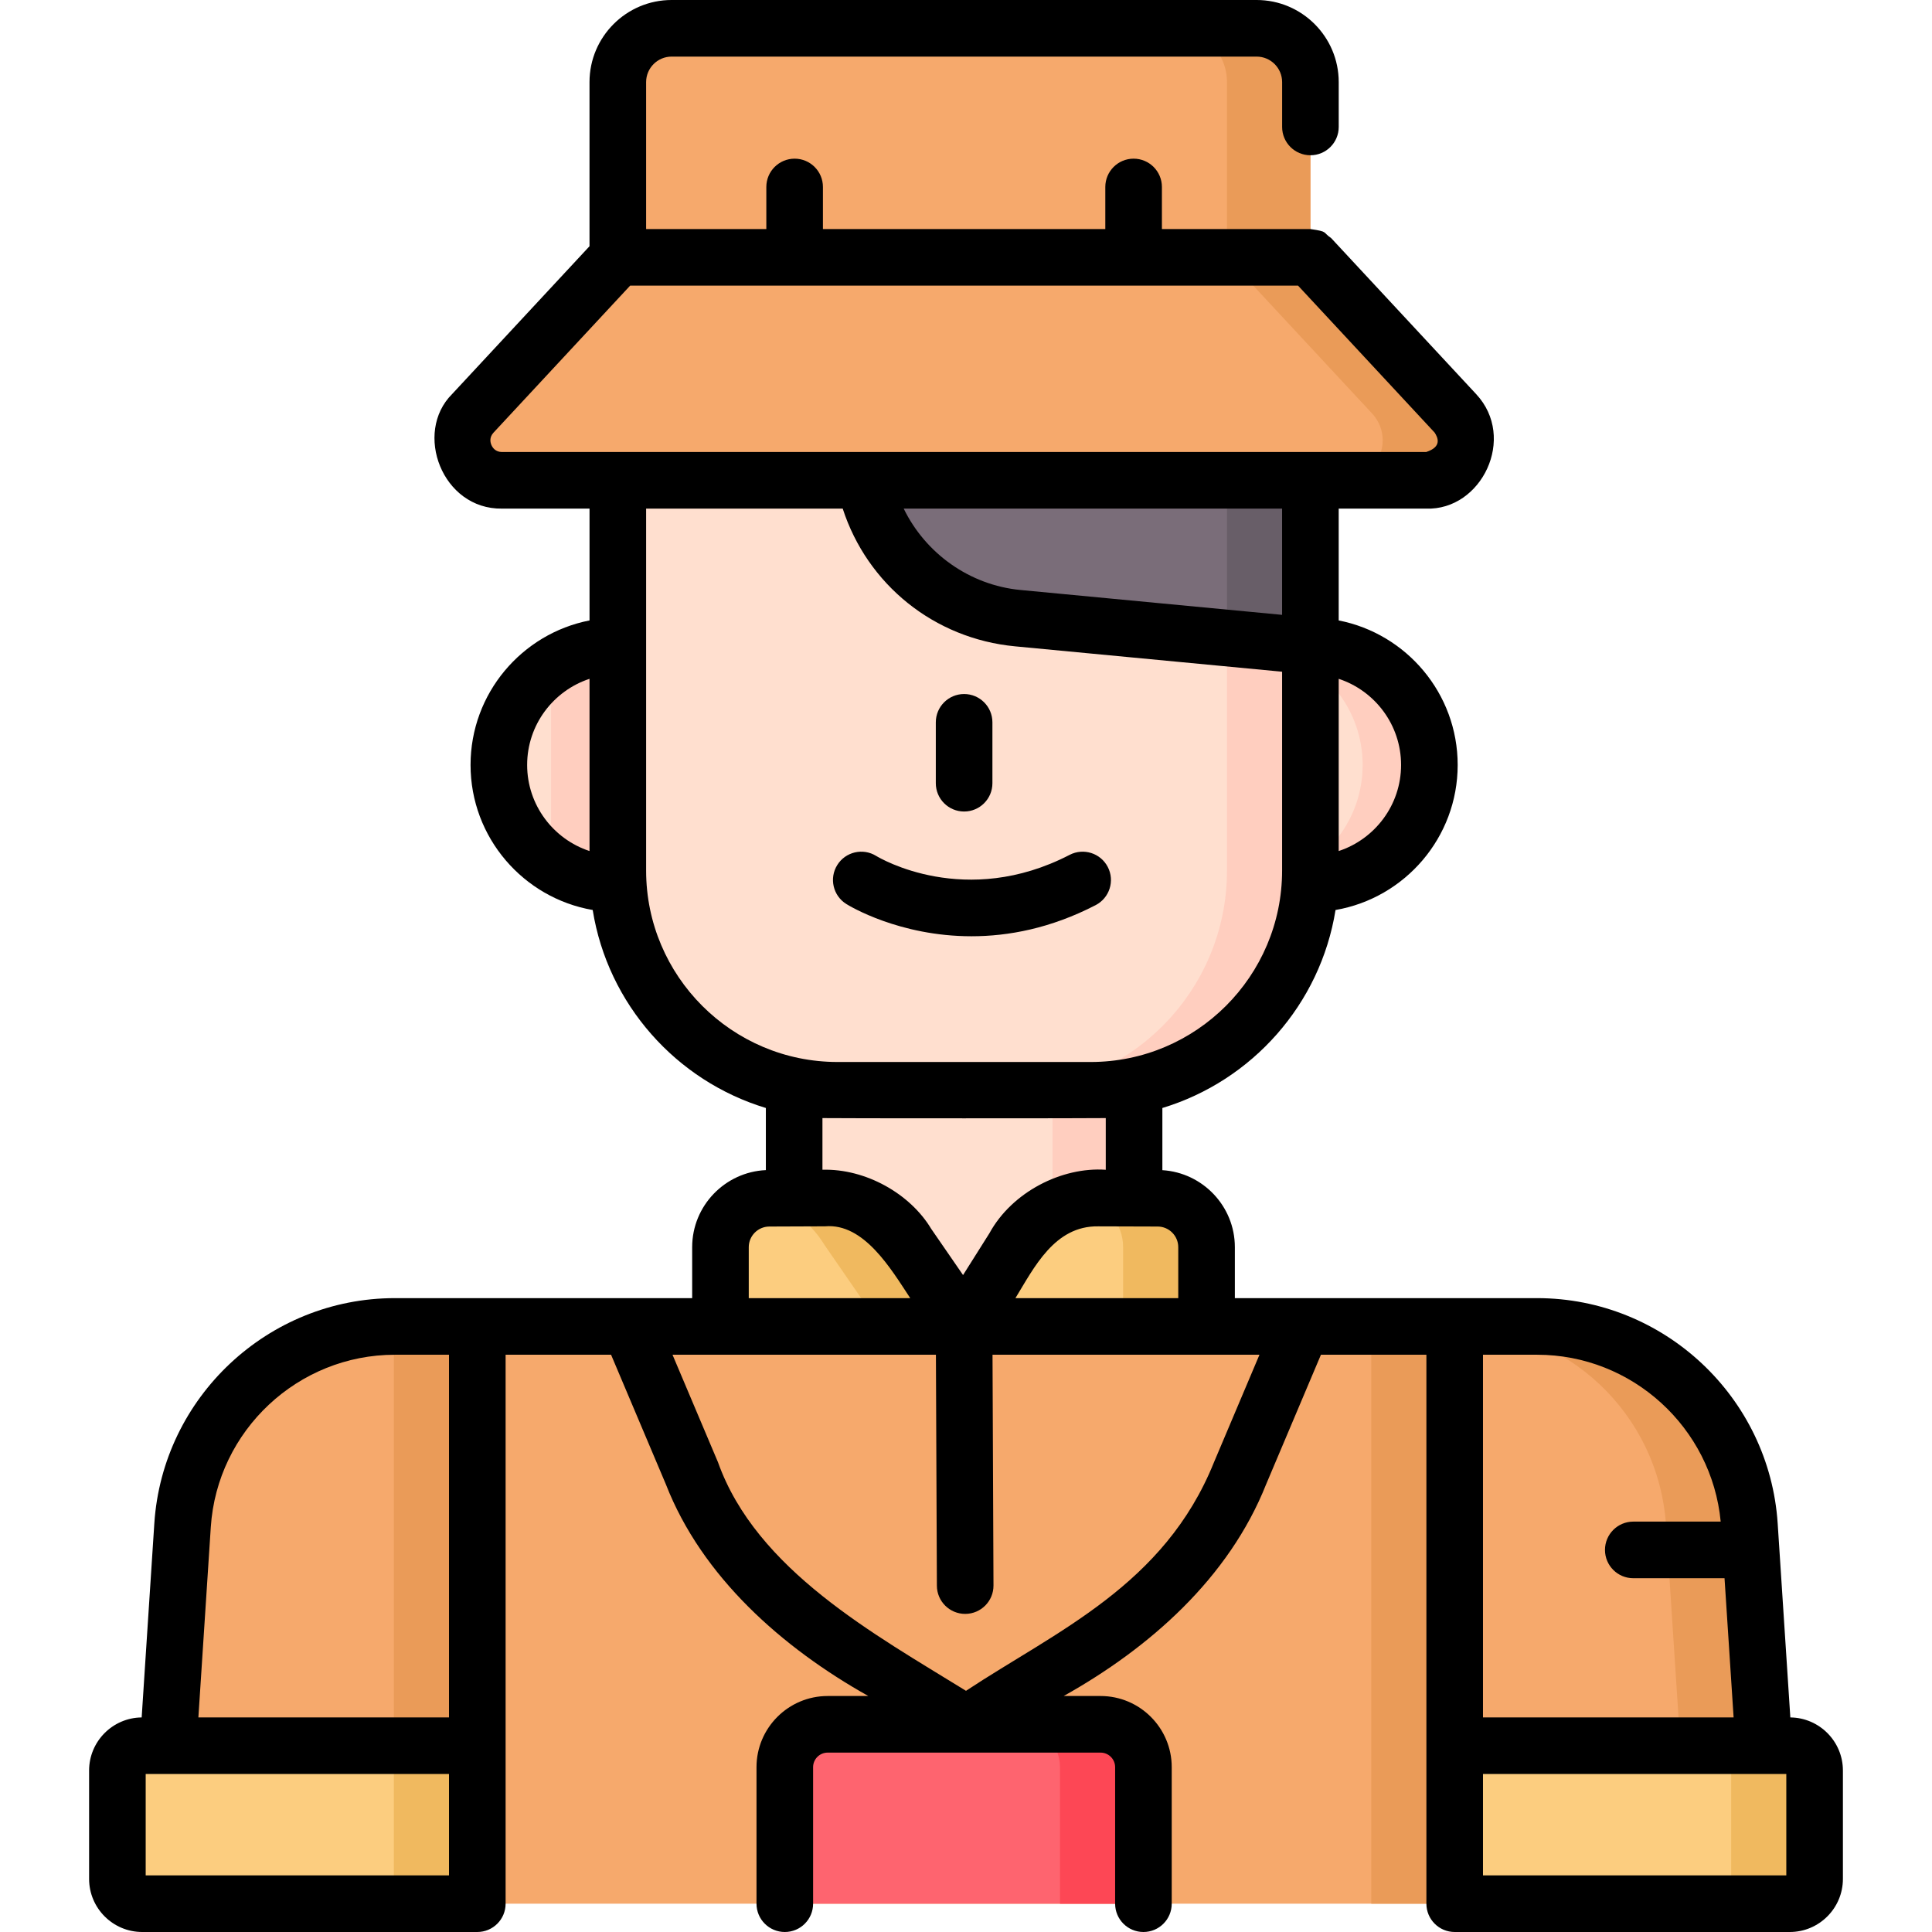 <svg id="Capa_1" enable-background="new 0 0 512 512" height="512" viewBox="0 0 512 512" width="512" xmlns="http://www.w3.org/2000/svg"><g><g><path d="m300.538 271.732h-90.076v80.564c0 13.416 13.308 26.724 29.724 26.724h30.629c16.416 0 29.724-13.308 29.724-26.724v-80.564z" fill="#ffdfcf"/><path d="m278.927 271.732v80.564c0 13.416-13.308 26.724-29.724 26.724h21.611c16.416 0 29.724-13.308 29.724-26.724v-80.564z" fill="#ffcebf"/><path d="m195.25 202.72c0 17.41-14.11 31.52-31.52 31.52-6.56 0-12.65-2-17.69-5.42-8.35-5.67-13.84-15.24-13.84-26.1s5.49-20.43 13.84-26.1c5.04-3.43 11.13-5.43 17.69-5.43 17.41 0 31.52 14.12 31.52 31.53z" fill="#ffdfcf"/><path d="m195.25 202.72c0 17.41-14.11 31.52-31.52 31.52-6.56 0-12.65-2-17.69-5.42v-52.2c5.04-3.43 11.13-5.43 17.69-5.43 17.41 0 31.52 14.12 31.52 31.53z" fill="#ffcebf"/><circle cx="347.275" cy="202.718" fill="#ffdfcf" r="31.525"/><path d="m347.275 171.193c-3.07 0-6.035.447-8.841 1.266 13.105 3.823 22.684 15.919 22.684 30.259s-9.578 26.436-22.684 30.259c2.806.819 5.77 1.266 8.841 1.266 17.411 0 31.525-14.114 31.525-31.525s-14.115-31.525-31.525-31.525z" fill="#ffcebf"/><path d="m126.49 351.52h259.02v152.98h-259.02z" fill="#f6a96c"/><path d="m363.399 351.52h22.111v152.98h-22.111z" fill="#ea9b58"/><path d="m289.042 288.943h-67.085c-32.161 0-58.232-26.072-58.232-58.232v-125.318h183.55v125.317c0 32.161-26.072 58.233-58.233 58.233z" fill="#ffdfcf"/><path d="m325.164 105.393v125.317c0 32.161-26.072 58.232-58.232 58.232h22.111c32.161 0 58.232-26.071 58.232-58.232v-125.317z" fill="#ffcebf"/><path d="m126.492 351.522v152.978h-84.662l2.726-41.707 3.824-58.571c1.937-29.645 26.54-52.7 56.255-52.7z" fill="#f6a96c"/><path d="m104.635 351.522c-.085 0-.169.006-.254.006v152.972h22.111v-152.978z" fill="#ea9b58"/><path d="m470.169 504.5h-84.662v-152.978h21.857c29.715 0 54.318 23.055 56.255 52.7l3.824 58.571z" fill="#f6a96c"/><path d="m467.444 462.793-3.824-58.571c-1.937-29.645-26.54-52.7-56.255-52.7h-21.857v.006c29.601.132 54.069 23.134 56.001 52.694l3.824 58.571 2.726 41.707h22.111z" fill="#ea9b58"/><path d="m303.02 468.316v36.184h-95.04v-36.184c0-6.272 5.084-11.356 11.356-11.356h72.327c6.272 0 11.357 5.084 11.357 11.356z" fill="#fe646f"/><path d="m291.663 456.96h-22.111c6.272 0 11.356 5.084 11.356 11.356v36.184h22.111v-36.184c.001-6.272-5.084-11.356-11.356-11.356z" fill="#fd4755"/><path d="m385.51 462.631h88.803c3.632 0 6.576 2.944 6.576 6.576v28.716c0 3.632-2.944 6.576-6.576 6.576h-88.803z" fill="#fccd7f"/><path d="m474.313 462.631h-22.111c3.632 0 6.576 2.944 6.576 6.576v28.716c0 3.632-2.944 6.576-6.576 6.576h22.111c3.632 0 6.576-2.944 6.576-6.576v-28.716c0-3.631-2.944-6.576-6.576-6.576z" fill="#f0b95f"/><path d="m37.687 462.631h88.803v41.869h-88.803c-3.632 0-6.576-2.944-6.576-6.576v-28.716c-.001-3.632 2.944-6.577 6.576-6.577z" fill="#fccd7f"/><path d="m104.379 462.631h22.111v41.869h-22.111z" fill="#f0b95f"/><path d="m228.18 105.393v12.758c0 23.657 17.988 43.435 41.539 45.673l77.556 7.369v-65.8z" fill="#7a6d79"/><path d="m325.164 105.393v63.699l22.111 2.101v-65.8z" fill="#685e68"/><path d="m319.75 351.52h-128.819v-21.007c0-7.143 5.776-12.94 12.918-12.967l14.784-.056c8.936-.034 17.234 4.621 21.864 12.264l15.003 21.769 13.159-20.866c4.494-8.151 13.08-13.198 22.388-13.161l15.788.047c7.141.029 12.915 5.826 12.915 12.967z" fill="#fccd7f"/><g><path d="m218.386 329.753 15.002 21.767h22.111l-15.002-21.767c-4.629-7.643-12.928-12.298-21.864-12.264l-14.784.056c-.979.004-1.929.125-2.846.335 7.166 1.253 13.54 5.529 17.383 11.873z" fill="#f0b95f"/><path d="m306.835 317.543-15.788-.047c-1.314-.005-2.611.102-3.887.293 5.973 1.162 10.479 6.414 10.479 12.721v21.01h22.111v-21.01c0-7.141-5.774-12.939-12.915-12.967z" fill="#f0b95f"/><path d="m255.499 351.52.001.002.001-.002z" fill="#fccd7f"/></g><path d="m377.954 127.289h-244.908c-9.225 0-14.017-10.996-7.737-17.753l38.416-41.335h183.55l38.416 41.335c6.28 6.757 1.488 17.753-7.737 17.753z" fill="#f6a96c"/><path d="m385.691 109.536-38.416-41.335h-22.111l38.416 41.335c6.28 6.757 1.488 17.753-7.737 17.753h22.111c9.225 0 14.017-10.996 7.737-17.753z" fill="#ea9b58"/><path d="m333.013 7.5h-155.026c-7.877 0-14.262 6.385-14.262 14.262v46.439h183.55v-46.439c0-7.877-6.386-14.262-14.262-14.262z" fill="#f6a96c"/><path d="m333.013 7.5h-22.111c7.877 0 14.262 6.385 14.262 14.262v46.439h22.111v-46.439c0-7.877-6.386-14.262-14.262-14.262z" fill="#ea9b58"/></g><g><path d="m474.457 455.138-3.353-51.409c-2.192-33.482-30.192-59.71-63.744-59.71h-80.11v-13.51c0-10.842-8.514-19.742-19.21-20.402v-16.477c23.766-7.191 41.883-27.499 45.89-52.469 18.358-3.17 32.37-19.195 32.37-38.44 0-18.955-13.586-34.791-31.53-38.299v-29.632h23.185c14.661.504 24.082-18.754 13.23-30.358l-38.417-41.335c-2.409-1.636-.669-1.687-5.493-2.395h-39.357v-11.152c0-4.143-3.357-7.5-7.5-7.5s-7.5 3.357-7.5 7.5v11.151h-74.833v-11.151c0-4.143-3.358-7.5-7.5-7.5s-7.5 3.357-7.5 7.5v11.151h-31.858v-38.939c0-3.729 3.034-6.762 6.762-6.762h155.025c3.729 0 6.762 3.033 6.762 6.762v11.883c0 4.143 3.357 7.5 7.5 7.5s7.5-3.357 7.5-7.5v-11.883c-.002-11.999-9.765-21.762-21.764-21.762h-155.025c-12 0-21.762 9.763-21.762 21.762v43.493l-36.41 39.176c-10.265 10.221-2.651 30.592 13.231 30.358h23.184v29.632c-17.944 3.508-31.53 19.344-31.53 38.299 0 19.245 14.012 35.27 32.37 38.44 4.007 24.97 22.124 45.279 45.89 52.469v16.463c-10.842.497-19.529 9.467-19.529 20.42v13.507h-78.791c-33.553 0-61.553 26.228-63.744 59.712l-3.353 51.407c-7.695.079-13.932 6.357-13.932 14.07v28.716c0 7.762 6.314 14.076 14.076 14.076h88.803c4.142 0 7.5-3.357 7.5-7.5v-145.48h27.949l14.521 34.328c9.552 24.526 30.861 43.336 53.652 56.112h-10.776c-10.397 0-18.856 8.459-18.856 18.856v36.184c0 4.143 3.358 7.5 7.5 7.5s7.5-3.357 7.5-7.5v-36.184c0-2.126 1.73-3.856 3.856-3.856h72.328c2.126 0 3.855 1.73 3.855 3.856v36.184c0 4.143 3.357 7.5 7.5 7.5s7.5-3.357 7.5-7.5v-36.184c0-10.397-8.459-18.856-18.855-18.856h-9.778c22.696-12.689 43.756-31.194 53.651-56.108l14.523-34.332h27.949v145.48c0 4.143 3.357 7.5 7.5 7.5h88.803c7.762 0 14.077-6.314 14.077-14.076v-28.716c0-7.713-6.237-13.991-13.932-14.07zm-162.207-124.628v13.51h-43.151c4.924-8.045 10.351-19.207 21.926-19.024l15.781.048c3.001.011 5.444 2.463 5.444 5.466zm59.05-127.79c0 10.627-6.943 19.659-16.53 22.816v-45.64c9.587 3.158 16.53 12.192 16.53 22.824zm-31.531-39.776-69.341-6.591c-13.48-1.279-25.183-9.722-30.935-21.564h100.276zm-209.531-44.994c-.299-.688-.624-2.03.564-3.309l36.191-38.94h177.012l36.192 38.941c.857 1.317 2.005 3.775-2.244 5.146h-244.907c-1.746.001-2.509-1.151-2.808-1.838zm9.462 84.77c0-10.631 6.942-19.666 16.53-22.824v45.64c-9.588-3.157-16.53-12.189-16.53-22.816zm31.53 27.99v-95.921h52.101c6.514 20.084 24.188 34.457 45.679 36.498l70.76 6.725v52.698c0 27.973-22.757 50.73-50.729 50.73h-67.08c-27.974 0-50.731-22.757-50.731-50.73zm121.81 65.597v13.694c-11.677-.811-24.88 5.912-30.835 16.828l-6.983 11.073-8.433-12.235c-5.576-9.314-17.373-15.991-28.83-15.675v-13.684c1.325.079 73.756.079 75.081-.001zm-94.609 34.206c0-3.003 2.443-5.456 5.447-5.467l14.784-.057c10.282-.9 17.457 11.275 22.559 19.03h-42.79zm-93.791 28.507h14.35v96.111h-66.416l3.289-50.421c1.678-25.621 23.103-45.69 48.777-45.69zm-66.029 137.98v-26.869h80.379v26.869zm283.109-109.488c-13.125 32.626-41.709 44.707-65.721 60.573-24.116-14.915-55.533-31.992-65.723-60.577l-12.051-28.488h69.805l.256 61.21c.018 4.132 3.372 7.469 7.5 7.469h.032c4.142-.018 7.486-3.39 7.468-7.531l-.256-61.147h70.742zm134.284 15.732h-23.165c-4.143 0-7.5 3.357-7.5 7.5s3.357 7.5 7.5 7.5h24.18l2.406 36.887h-66.415v-96.111h14.351c25.181 0 46.261 19.31 48.643 44.224zm-62.994 93.756v-26.869h80.38v26.869z"/><path d="m255.5 215.061c4.143 0 7.5-3.357 7.5-7.5v-16.137c0-4.143-3.357-7.5-7.5-7.5-4.142 0-7.5 3.357-7.5 7.5v16.137c0 4.142 3.358 7.5 7.5 7.5z"/><path d="m224.278 239.569c.819.511 14.028 8.549 33.177 8.549 9.72 0 20.974-2.072 32.906-8.252 3.679-1.904 5.116-6.431 3.212-10.108-1.905-3.679-6.433-5.114-10.108-3.212-27.604 14.293-50.245.906-51.274.28-3.51-2.17-8.119-1.096-10.306 2.41-2.193 3.514-1.122 8.14 2.393 10.333z"/></g></g></svg>